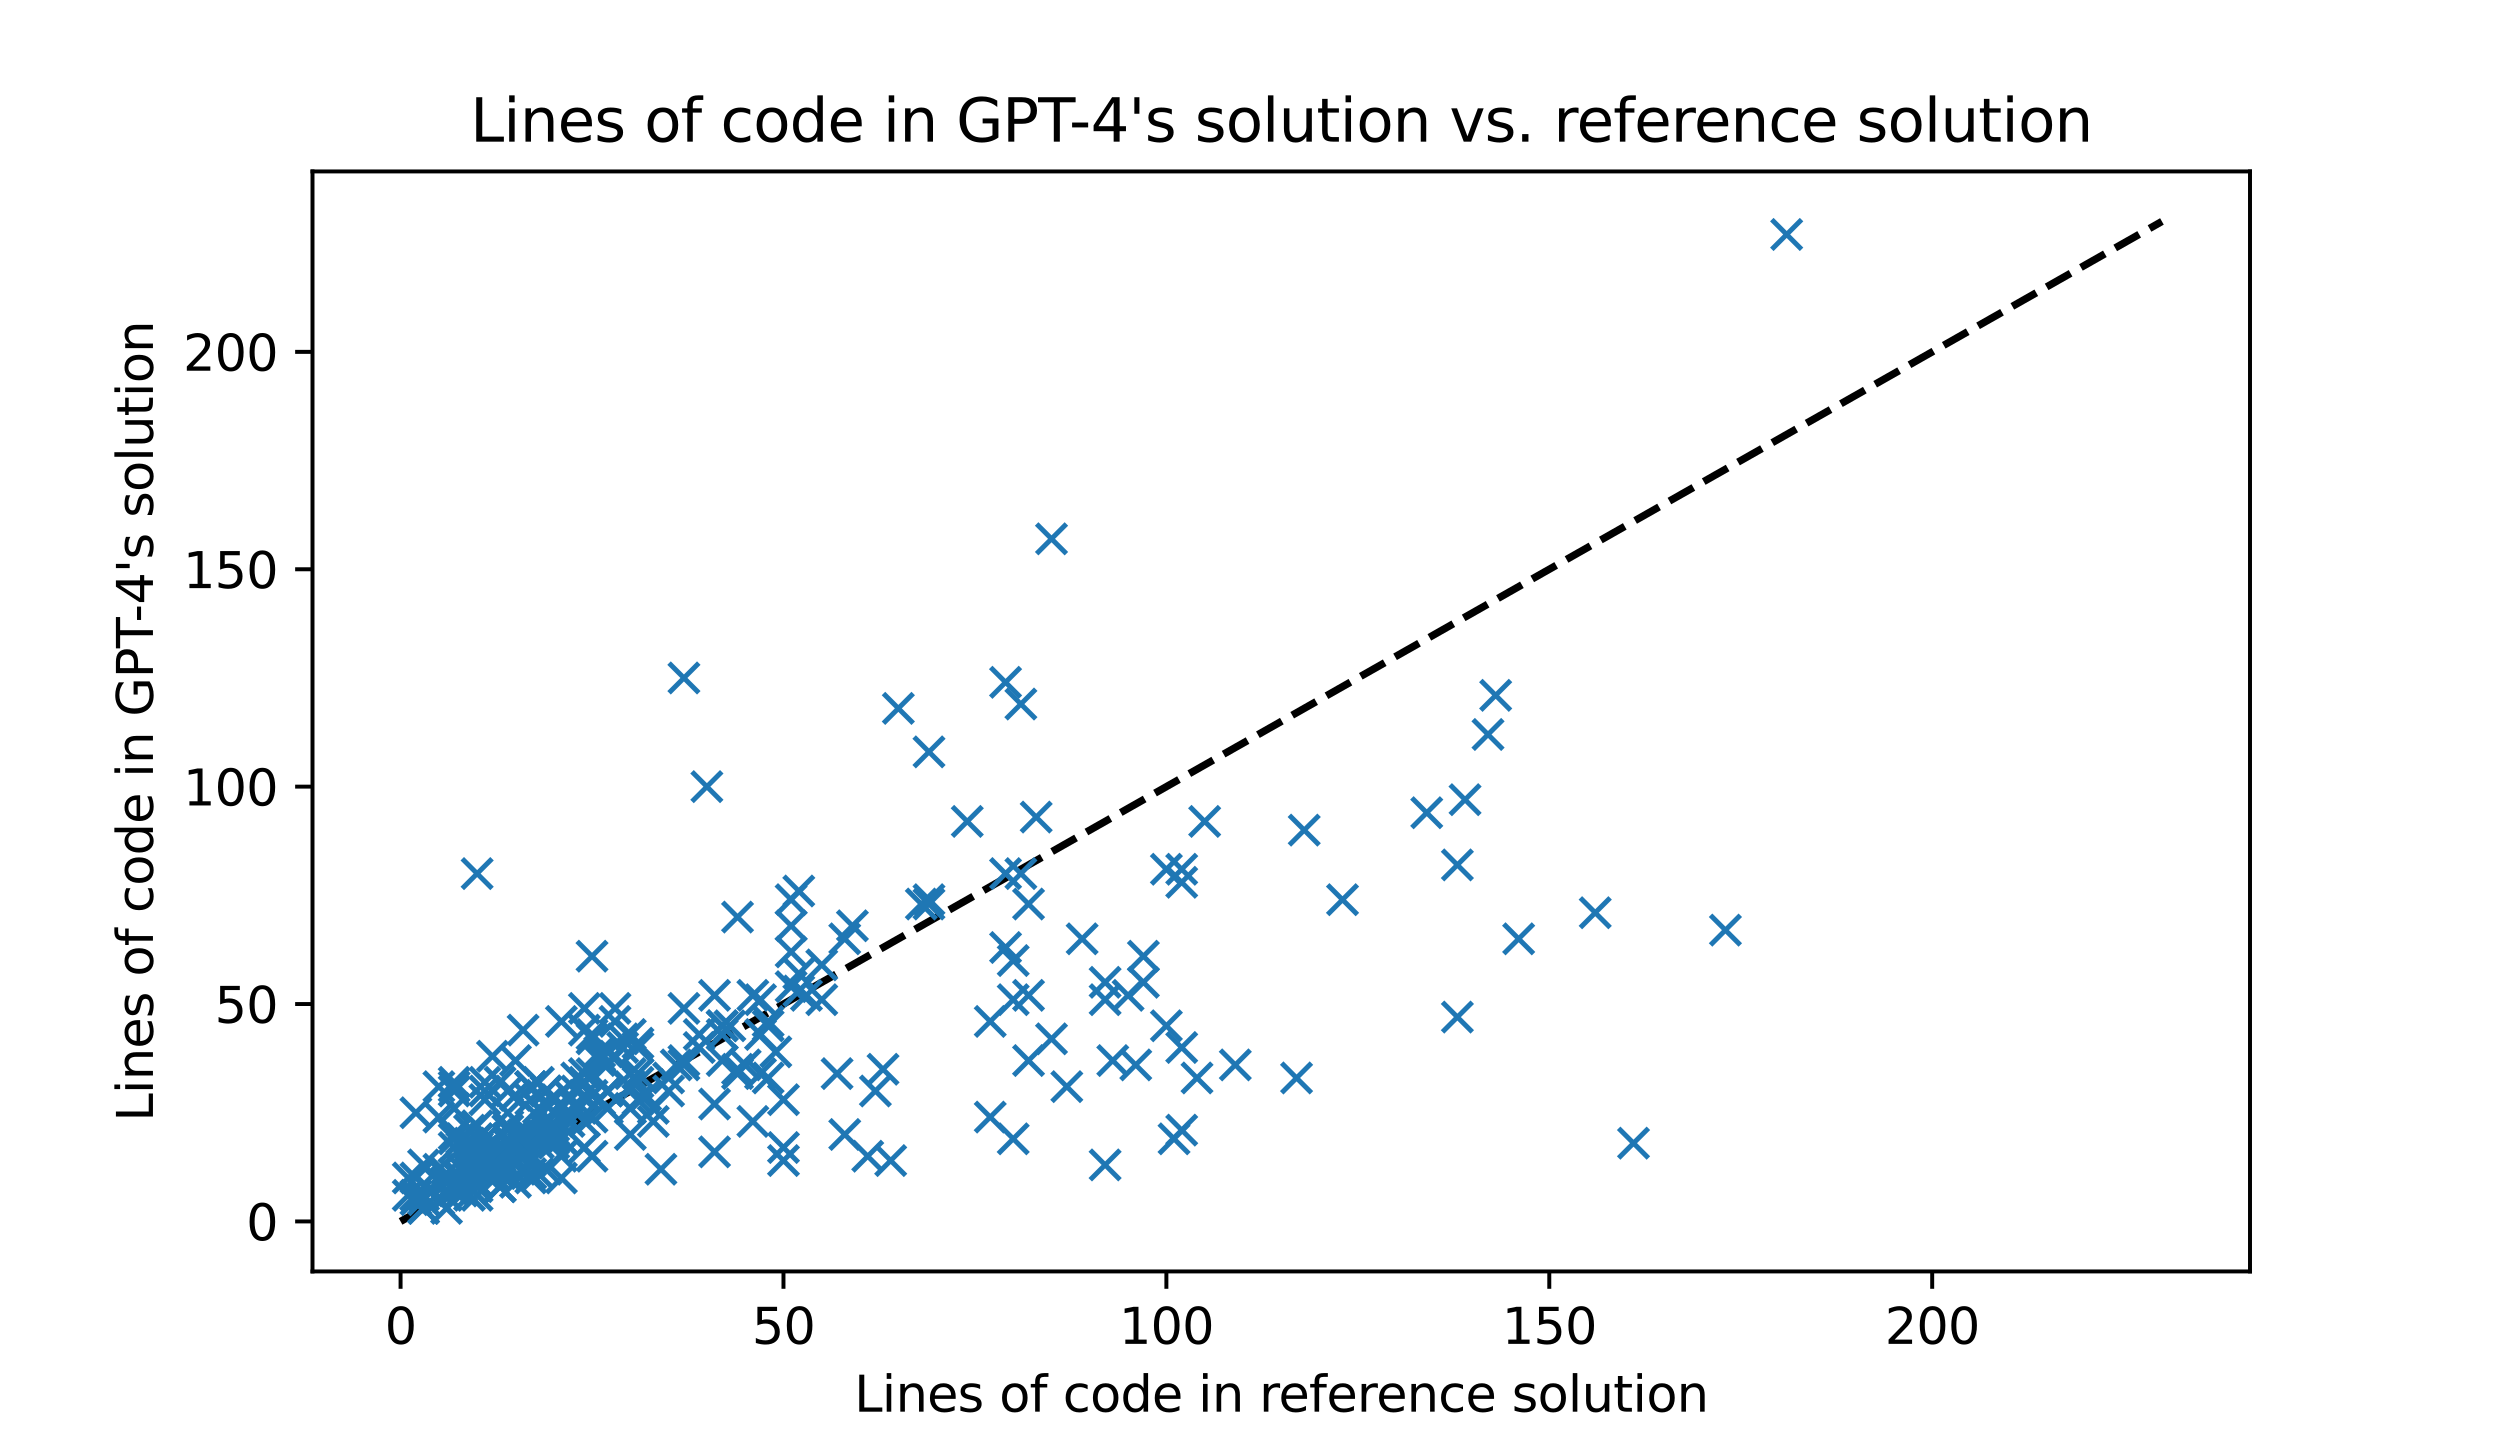 <?xml version="1.0" encoding="utf-8" standalone="no"?>
<!DOCTYPE svg PUBLIC "-//W3C//DTD SVG 1.1//EN"
  "http://www.w3.org/Graphics/SVG/1.1/DTD/svg11.dtd">
<svg xmlns:xlink="http://www.w3.org/1999/xlink" width="504pt" height="288pt" viewBox="0 0 504 288" xmlns="http://www.w3.org/2000/svg" version="1.1">
 <defs>
  <style type="text/css">*{stroke-linejoin: round; stroke-linecap: butt}</style>
 </defs>
 <g id="figure_1">
  <g id="patch_1">
   <path d="M 0 288 
L 504 288 
L 504 0 
L 0 0 
z
" style="fill: #ffffff"/>
  </g>
  <g id="axes_1">
   <g id="patch_2">
    <path d="M 63 256.32 
L 453.6 256.32 
L 453.6 34.56 
L 63 34.56 
z
" style="fill: #ffffff"/>
   </g>
   <g id="matplotlib.axis_1">
    <g id="xtick_1">
     <g id="line2d_1">
      <defs>
       <path id="mcf2ababe31" d="M 0 0 
L 0 3.5 
" style="stroke: #000000; stroke-width: 0.8"/>
      </defs>
      <g>
       <use xlink:href="#mcf2ababe31" x="80.755" y="256.32" style="stroke: #000000; stroke-width: 0.8"/>
      </g>
     </g>
     <g id="text_1">
      <!-- 0 -->
      <g transform="translate(77.573 270.918) scale(0.1 -0.1)">
       <defs>
        <path id="DejaVuSans-30" d="M 2034 4250 
Q 1547 4250 1301 3770 
Q 1056 3291 1056 2328 
Q 1056 1369 1301 889 
Q 1547 409 2034 409 
Q 2525 409 2770 889 
Q 3016 1369 3016 2328 
Q 3016 3291 2770 3770 
Q 2525 4250 2034 4250 
z
M 2034 4750 
Q 2819 4750 3233 4129 
Q 3647 3509 3647 2328 
Q 3647 1150 3233 529 
Q 2819 -91 2034 -91 
Q 1250 -91 836 529 
Q 422 1150 422 2328 
Q 422 3509 836 4129 
Q 1250 4750 2034 4750 
z
" transform="scale(0.016)"/>
       </defs>
       <use xlink:href="#DejaVuSans-30"/>
      </g>
     </g>
    </g>
    <g id="xtick_2">
     <g id="line2d_2">
      <g>
       <use xlink:href="#mcf2ababe31" x="157.948" y="256.32" style="stroke: #000000; stroke-width: 0.8"/>
      </g>
     </g>
     <g id="text_2">
      <!-- 50 -->
      <g transform="translate(151.586 270.918) scale(0.1 -0.1)">
       <defs>
        <path id="DejaVuSans-35" d="M 691 4666 
L 3169 4666 
L 3169 4134 
L 1269 4134 
L 1269 2991 
Q 1406 3038 1543 3061 
Q 1681 3084 1819 3084 
Q 2600 3084 3056 2656 
Q 3513 2228 3513 1497 
Q 3513 744 3044 326 
Q 2575 -91 1722 -91 
Q 1428 -91 1123 -41 
Q 819 9 494 109 
L 494 744 
Q 775 591 1075 516 
Q 1375 441 1709 441 
Q 2250 441 2565 725 
Q 2881 1009 2881 1497 
Q 2881 1984 2565 2268 
Q 2250 2553 1709 2553 
Q 1456 2553 1204 2497 
Q 953 2441 691 2322 
L 691 4666 
z
" transform="scale(0.016)"/>
       </defs>
       <use xlink:href="#DejaVuSans-35"/>
       <use xlink:href="#DejaVuSans-30" x="63.623"/>
      </g>
     </g>
    </g>
    <g id="xtick_3">
     <g id="line2d_3">
      <g>
       <use xlink:href="#mcf2ababe31" x="235.142" y="256.32" style="stroke: #000000; stroke-width: 0.8"/>
      </g>
     </g>
     <g id="text_3">
      <!-- 100 -->
      <g transform="translate(225.598 270.918) scale(0.1 -0.1)">
       <defs>
        <path id="DejaVuSans-31" d="M 794 531 
L 1825 531 
L 1825 4091 
L 703 3866 
L 703 4441 
L 1819 4666 
L 2450 4666 
L 2450 531 
L 3481 531 
L 3481 0 
L 794 0 
L 794 531 
z
" transform="scale(0.016)"/>
       </defs>
       <use xlink:href="#DejaVuSans-31"/>
       <use xlink:href="#DejaVuSans-30" x="63.623"/>
       <use xlink:href="#DejaVuSans-30" x="127.246"/>
      </g>
     </g>
    </g>
    <g id="xtick_4">
     <g id="line2d_4">
      <g>
       <use xlink:href="#mcf2ababe31" x="312.336" y="256.32" style="stroke: #000000; stroke-width: 0.8"/>
      </g>
     </g>
     <g id="text_4">
      <!-- 150 -->
      <g transform="translate(302.792 270.918) scale(0.1 -0.1)">
       <use xlink:href="#DejaVuSans-31"/>
       <use xlink:href="#DejaVuSans-35" x="63.623"/>
       <use xlink:href="#DejaVuSans-30" x="127.246"/>
      </g>
     </g>
    </g>
    <g id="xtick_5">
     <g id="line2d_5">
      <g>
       <use xlink:href="#mcf2ababe31" x="389.529" y="256.32" style="stroke: #000000; stroke-width: 0.8"/>
      </g>
     </g>
     <g id="text_5">
      <!-- 200 -->
      <g transform="translate(379.985 270.918) scale(0.1 -0.1)">
       <defs>
        <path id="DejaVuSans-32" d="M 1228 531 
L 3431 531 
L 3431 0 
L 469 0 
L 469 531 
Q 828 903 1448 1529 
Q 2069 2156 2228 2338 
Q 2531 2678 2651 2914 
Q 2772 3150 2772 3378 
Q 2772 3750 2511 3984 
Q 2250 4219 1831 4219 
Q 1534 4219 1204 4116 
Q 875 4013 500 3803 
L 500 4441 
Q 881 4594 1212 4672 
Q 1544 4750 1819 4750 
Q 2544 4750 2975 4387 
Q 3406 4025 3406 3419 
Q 3406 3131 3298 2873 
Q 3191 2616 2906 2266 
Q 2828 2175 2409 1742 
Q 1991 1309 1228 531 
z
" transform="scale(0.016)"/>
       </defs>
       <use xlink:href="#DejaVuSans-32"/>
       <use xlink:href="#DejaVuSans-30" x="63.623"/>
       <use xlink:href="#DejaVuSans-30" x="127.246"/>
      </g>
     </g>
    </g>
    <g id="text_6">
     <!-- Lines of code in reference solution -->
     <g transform="translate(172.223 284.597) scale(0.1 -0.1)">
      <defs>
       <path id="DejaVuSans-4c" d="M 628 4666 
L 1259 4666 
L 1259 531 
L 3531 531 
L 3531 0 
L 628 0 
L 628 4666 
z
" transform="scale(0.016)"/>
       <path id="DejaVuSans-69" d="M 603 3500 
L 1178 3500 
L 1178 0 
L 603 0 
L 603 3500 
z
M 603 4863 
L 1178 4863 
L 1178 4134 
L 603 4134 
L 603 4863 
z
" transform="scale(0.016)"/>
       <path id="DejaVuSans-6e" d="M 3513 2113 
L 3513 0 
L 2938 0 
L 2938 2094 
Q 2938 2591 2744 2837 
Q 2550 3084 2163 3084 
Q 1697 3084 1428 2787 
Q 1159 2491 1159 1978 
L 1159 0 
L 581 0 
L 581 3500 
L 1159 3500 
L 1159 2956 
Q 1366 3272 1645 3428 
Q 1925 3584 2291 3584 
Q 2894 3584 3203 3211 
Q 3513 2838 3513 2113 
z
" transform="scale(0.016)"/>
       <path id="DejaVuSans-65" d="M 3597 1894 
L 3597 1613 
L 953 1613 
Q 991 1019 1311 708 
Q 1631 397 2203 397 
Q 2534 397 2845 478 
Q 3156 559 3463 722 
L 3463 178 
Q 3153 47 2828 -22 
Q 2503 -91 2169 -91 
Q 1331 -91 842 396 
Q 353 884 353 1716 
Q 353 2575 817 3079 
Q 1281 3584 2069 3584 
Q 2775 3584 3186 3129 
Q 3597 2675 3597 1894 
z
M 3022 2063 
Q 3016 2534 2758 2815 
Q 2500 3097 2075 3097 
Q 1594 3097 1305 2825 
Q 1016 2553 972 2059 
L 3022 2063 
z
" transform="scale(0.016)"/>
       <path id="DejaVuSans-73" d="M 2834 3397 
L 2834 2853 
Q 2591 2978 2328 3040 
Q 2066 3103 1784 3103 
Q 1356 3103 1142 2972 
Q 928 2841 928 2578 
Q 928 2378 1081 2264 
Q 1234 2150 1697 2047 
L 1894 2003 
Q 2506 1872 2764 1633 
Q 3022 1394 3022 966 
Q 3022 478 2636 193 
Q 2250 -91 1575 -91 
Q 1294 -91 989 -36 
Q 684 19 347 128 
L 347 722 
Q 666 556 975 473 
Q 1284 391 1588 391 
Q 1994 391 2212 530 
Q 2431 669 2431 922 
Q 2431 1156 2273 1281 
Q 2116 1406 1581 1522 
L 1381 1569 
Q 847 1681 609 1914 
Q 372 2147 372 2553 
Q 372 3047 722 3315 
Q 1072 3584 1716 3584 
Q 2034 3584 2315 3537 
Q 2597 3491 2834 3397 
z
" transform="scale(0.016)"/>
       <path id="DejaVuSans-20" transform="scale(0.016)"/>
       <path id="DejaVuSans-6f" d="M 1959 3097 
Q 1497 3097 1228 2736 
Q 959 2375 959 1747 
Q 959 1119 1226 758 
Q 1494 397 1959 397 
Q 2419 397 2687 759 
Q 2956 1122 2956 1747 
Q 2956 2369 2687 2733 
Q 2419 3097 1959 3097 
z
M 1959 3584 
Q 2709 3584 3137 3096 
Q 3566 2609 3566 1747 
Q 3566 888 3137 398 
Q 2709 -91 1959 -91 
Q 1206 -91 779 398 
Q 353 888 353 1747 
Q 353 2609 779 3096 
Q 1206 3584 1959 3584 
z
" transform="scale(0.016)"/>
       <path id="DejaVuSans-66" d="M 2375 4863 
L 2375 4384 
L 1825 4384 
Q 1516 4384 1395 4259 
Q 1275 4134 1275 3809 
L 1275 3500 
L 2222 3500 
L 2222 3053 
L 1275 3053 
L 1275 0 
L 697 0 
L 697 3053 
L 147 3053 
L 147 3500 
L 697 3500 
L 697 3744 
Q 697 4328 969 4595 
Q 1241 4863 1831 4863 
L 2375 4863 
z
" transform="scale(0.016)"/>
       <path id="DejaVuSans-63" d="M 3122 3366 
L 3122 2828 
Q 2878 2963 2633 3030 
Q 2388 3097 2138 3097 
Q 1578 3097 1268 2742 
Q 959 2388 959 1747 
Q 959 1106 1268 751 
Q 1578 397 2138 397 
Q 2388 397 2633 464 
Q 2878 531 3122 666 
L 3122 134 
Q 2881 22 2623 -34 
Q 2366 -91 2075 -91 
Q 1284 -91 818 406 
Q 353 903 353 1747 
Q 353 2603 823 3093 
Q 1294 3584 2113 3584 
Q 2378 3584 2631 3529 
Q 2884 3475 3122 3366 
z
" transform="scale(0.016)"/>
       <path id="DejaVuSans-64" d="M 2906 2969 
L 2906 4863 
L 3481 4863 
L 3481 0 
L 2906 0 
L 2906 525 
Q 2725 213 2448 61 
Q 2172 -91 1784 -91 
Q 1150 -91 751 415 
Q 353 922 353 1747 
Q 353 2572 751 3078 
Q 1150 3584 1784 3584 
Q 2172 3584 2448 3432 
Q 2725 3281 2906 2969 
z
M 947 1747 
Q 947 1113 1208 752 
Q 1469 391 1925 391 
Q 2381 391 2643 752 
Q 2906 1113 2906 1747 
Q 2906 2381 2643 2742 
Q 2381 3103 1925 3103 
Q 1469 3103 1208 2742 
Q 947 2381 947 1747 
z
" transform="scale(0.016)"/>
       <path id="DejaVuSans-72" d="M 2631 2963 
Q 2534 3019 2420 3045 
Q 2306 3072 2169 3072 
Q 1681 3072 1420 2755 
Q 1159 2438 1159 1844 
L 1159 0 
L 581 0 
L 581 3500 
L 1159 3500 
L 1159 2956 
Q 1341 3275 1631 3429 
Q 1922 3584 2338 3584 
Q 2397 3584 2469 3576 
Q 2541 3569 2628 3553 
L 2631 2963 
z
" transform="scale(0.016)"/>
       <path id="DejaVuSans-6c" d="M 603 4863 
L 1178 4863 
L 1178 0 
L 603 0 
L 603 4863 
z
" transform="scale(0.016)"/>
       <path id="DejaVuSans-75" d="M 544 1381 
L 544 3500 
L 1119 3500 
L 1119 1403 
Q 1119 906 1312 657 
Q 1506 409 1894 409 
Q 2359 409 2629 706 
Q 2900 1003 2900 1516 
L 2900 3500 
L 3475 3500 
L 3475 0 
L 2900 0 
L 2900 538 
Q 2691 219 2414 64 
Q 2138 -91 1772 -91 
Q 1169 -91 856 284 
Q 544 659 544 1381 
z
M 1991 3584 
L 1991 3584 
z
" transform="scale(0.016)"/>
       <path id="DejaVuSans-74" d="M 1172 4494 
L 1172 3500 
L 2356 3500 
L 2356 3053 
L 1172 3053 
L 1172 1153 
Q 1172 725 1289 603 
Q 1406 481 1766 481 
L 2356 481 
L 2356 0 
L 1766 0 
Q 1100 0 847 248 
Q 594 497 594 1153 
L 594 3053 
L 172 3053 
L 172 3500 
L 594 3500 
L 594 4494 
L 1172 4494 
z
" transform="scale(0.016)"/>
      </defs>
      <use xlink:href="#DejaVuSans-4c"/>
      <use xlink:href="#DejaVuSans-69" x="55.713"/>
      <use xlink:href="#DejaVuSans-6e" x="83.496"/>
      <use xlink:href="#DejaVuSans-65" x="146.875"/>
      <use xlink:href="#DejaVuSans-73" x="208.398"/>
      <use xlink:href="#DejaVuSans-20" x="260.498"/>
      <use xlink:href="#DejaVuSans-6f" x="292.285"/>
      <use xlink:href="#DejaVuSans-66" x="353.467"/>
      <use xlink:href="#DejaVuSans-20" x="388.672"/>
      <use xlink:href="#DejaVuSans-63" x="420.459"/>
      <use xlink:href="#DejaVuSans-6f" x="475.439"/>
      <use xlink:href="#DejaVuSans-64" x="536.621"/>
      <use xlink:href="#DejaVuSans-65" x="600.098"/>
      <use xlink:href="#DejaVuSans-20" x="661.621"/>
      <use xlink:href="#DejaVuSans-69" x="693.408"/>
      <use xlink:href="#DejaVuSans-6e" x="721.191"/>
      <use xlink:href="#DejaVuSans-20" x="784.57"/>
      <use xlink:href="#DejaVuSans-72" x="816.357"/>
      <use xlink:href="#DejaVuSans-65" x="855.221"/>
      <use xlink:href="#DejaVuSans-66" x="916.744"/>
      <use xlink:href="#DejaVuSans-65" x="951.949"/>
      <use xlink:href="#DejaVuSans-72" x="1013.473"/>
      <use xlink:href="#DejaVuSans-65" x="1052.336"/>
      <use xlink:href="#DejaVuSans-6e" x="1113.859"/>
      <use xlink:href="#DejaVuSans-63" x="1177.238"/>
      <use xlink:href="#DejaVuSans-65" x="1232.219"/>
      <use xlink:href="#DejaVuSans-20" x="1293.742"/>
      <use xlink:href="#DejaVuSans-73" x="1325.529"/>
      <use xlink:href="#DejaVuSans-6f" x="1377.629"/>
      <use xlink:href="#DejaVuSans-6c" x="1438.811"/>
      <use xlink:href="#DejaVuSans-75" x="1466.594"/>
      <use xlink:href="#DejaVuSans-74" x="1529.973"/>
      <use xlink:href="#DejaVuSans-69" x="1569.182"/>
      <use xlink:href="#DejaVuSans-6f" x="1596.965"/>
      <use xlink:href="#DejaVuSans-6e" x="1658.146"/>
     </g>
    </g>
   </g>
   <g id="matplotlib.axis_2">
    <g id="ytick_1">
     <g id="line2d_6">
      <defs>
       <path id="m6ee34055d6" d="M 0 0 
L -3.5 0 
" style="stroke: #000000; stroke-width: 0.8"/>
      </defs>
      <g>
       <use xlink:href="#m6ee34055d6" x="63" y="246.24" style="stroke: #000000; stroke-width: 0.8"/>
      </g>
     </g>
     <g id="text_7">
      <!-- 0 -->
      <g transform="translate(49.638 250.039) scale(0.1 -0.1)">
       <use xlink:href="#DejaVuSans-30"/>
      </g>
     </g>
    </g>
    <g id="ytick_2">
     <g id="line2d_7">
      <g>
       <use xlink:href="#m6ee34055d6" x="63" y="202.414" style="stroke: #000000; stroke-width: 0.8"/>
      </g>
     </g>
     <g id="text_8">
      <!-- 50 -->
      <g transform="translate(43.275 206.213) scale(0.1 -0.1)">
       <use xlink:href="#DejaVuSans-35"/>
       <use xlink:href="#DejaVuSans-30" x="63.623"/>
      </g>
     </g>
    </g>
    <g id="ytick_3">
     <g id="line2d_8">
      <g>
       <use xlink:href="#m6ee34055d6" x="63" y="158.588" style="stroke: #000000; stroke-width: 0.8"/>
      </g>
     </g>
     <g id="text_9">
      <!-- 100 -->
      <g transform="translate(36.913 162.387) scale(0.1 -0.1)">
       <use xlink:href="#DejaVuSans-31"/>
       <use xlink:href="#DejaVuSans-30" x="63.623"/>
       <use xlink:href="#DejaVuSans-30" x="127.246"/>
      </g>
     </g>
    </g>
    <g id="ytick_4">
     <g id="line2d_9">
      <g>
       <use xlink:href="#m6ee34055d6" x="63" y="114.762" style="stroke: #000000; stroke-width: 0.8"/>
      </g>
     </g>
     <g id="text_10">
      <!-- 150 -->
      <g transform="translate(36.913 118.561) scale(0.1 -0.1)">
       <use xlink:href="#DejaVuSans-31"/>
       <use xlink:href="#DejaVuSans-35" x="63.623"/>
       <use xlink:href="#DejaVuSans-30" x="127.246"/>
      </g>
     </g>
    </g>
    <g id="ytick_5">
     <g id="line2d_10">
      <g>
       <use xlink:href="#m6ee34055d6" x="63" y="70.936" style="stroke: #000000; stroke-width: 0.8"/>
      </g>
     </g>
     <g id="text_11">
      <!-- 200 -->
      <g transform="translate(36.913 74.735) scale(0.1 -0.1)">
       <use xlink:href="#DejaVuSans-32"/>
       <use xlink:href="#DejaVuSans-30" x="63.623"/>
       <use xlink:href="#DejaVuSans-30" x="127.246"/>
      </g>
     </g>
    </g>
    <g id="text_12">
     <!-- Lines of code in GPT-4's solution -->
     <g transform="translate(30.833 226.097) rotate(-90) scale(0.1 -0.1)">
      <defs>
       <path id="DejaVuSans-47" d="M 3809 666 
L 3809 1919 
L 2778 1919 
L 2778 2438 
L 4434 2438 
L 4434 434 
Q 4069 175 3628 42 
Q 3188 -91 2688 -91 
Q 1594 -91 976 548 
Q 359 1188 359 2328 
Q 359 3472 976 4111 
Q 1594 4750 2688 4750 
Q 3144 4750 3555 4637 
Q 3966 4525 4313 4306 
L 4313 3634 
Q 3963 3931 3569 4081 
Q 3175 4231 2741 4231 
Q 1884 4231 1454 3753 
Q 1025 3275 1025 2328 
Q 1025 1384 1454 906 
Q 1884 428 2741 428 
Q 3075 428 3337 486 
Q 3600 544 3809 666 
z
" transform="scale(0.016)"/>
       <path id="DejaVuSans-50" d="M 1259 4147 
L 1259 2394 
L 2053 2394 
Q 2494 2394 2734 2622 
Q 2975 2850 2975 3272 
Q 2975 3691 2734 3919 
Q 2494 4147 2053 4147 
L 1259 4147 
z
M 628 4666 
L 2053 4666 
Q 2838 4666 3239 4311 
Q 3641 3956 3641 3272 
Q 3641 2581 3239 2228 
Q 2838 1875 2053 1875 
L 1259 1875 
L 1259 0 
L 628 0 
L 628 4666 
z
" transform="scale(0.016)"/>
       <path id="DejaVuSans-54" d="M -19 4666 
L 3928 4666 
L 3928 4134 
L 2272 4134 
L 2272 0 
L 1638 0 
L 1638 4134 
L -19 4134 
L -19 4666 
z
" transform="scale(0.016)"/>
       <path id="DejaVuSans-2d" d="M 313 2009 
L 1997 2009 
L 1997 1497 
L 313 1497 
L 313 2009 
z
" transform="scale(0.016)"/>
       <path id="DejaVuSans-34" d="M 2419 4116 
L 825 1625 
L 2419 1625 
L 2419 4116 
z
M 2253 4666 
L 3047 4666 
L 3047 1625 
L 3713 1625 
L 3713 1100 
L 3047 1100 
L 3047 0 
L 2419 0 
L 2419 1100 
L 313 1100 
L 313 1709 
L 2253 4666 
z
" transform="scale(0.016)"/>
       <path id="DejaVuSans-27" d="M 1147 4666 
L 1147 2931 
L 616 2931 
L 616 4666 
L 1147 4666 
z
" transform="scale(0.016)"/>
      </defs>
      <use xlink:href="#DejaVuSans-4c"/>
      <use xlink:href="#DejaVuSans-69" x="55.713"/>
      <use xlink:href="#DejaVuSans-6e" x="83.496"/>
      <use xlink:href="#DejaVuSans-65" x="146.875"/>
      <use xlink:href="#DejaVuSans-73" x="208.398"/>
      <use xlink:href="#DejaVuSans-20" x="260.498"/>
      <use xlink:href="#DejaVuSans-6f" x="292.285"/>
      <use xlink:href="#DejaVuSans-66" x="353.467"/>
      <use xlink:href="#DejaVuSans-20" x="388.672"/>
      <use xlink:href="#DejaVuSans-63" x="420.459"/>
      <use xlink:href="#DejaVuSans-6f" x="475.439"/>
      <use xlink:href="#DejaVuSans-64" x="536.621"/>
      <use xlink:href="#DejaVuSans-65" x="600.098"/>
      <use xlink:href="#DejaVuSans-20" x="661.621"/>
      <use xlink:href="#DejaVuSans-69" x="693.408"/>
      <use xlink:href="#DejaVuSans-6e" x="721.191"/>
      <use xlink:href="#DejaVuSans-20" x="784.57"/>
      <use xlink:href="#DejaVuSans-47" x="816.357"/>
      <use xlink:href="#DejaVuSans-50" x="893.848"/>
      <use xlink:href="#DejaVuSans-54" x="954.15"/>
      <use xlink:href="#DejaVuSans-2d" x="1006.109"/>
      <use xlink:href="#DejaVuSans-34" x="1042.193"/>
      <use xlink:href="#DejaVuSans-27" x="1105.816"/>
      <use xlink:href="#DejaVuSans-73" x="1133.307"/>
      <use xlink:href="#DejaVuSans-20" x="1185.406"/>
      <use xlink:href="#DejaVuSans-73" x="1217.193"/>
      <use xlink:href="#DejaVuSans-6f" x="1269.293"/>
      <use xlink:href="#DejaVuSans-6c" x="1330.475"/>
      <use xlink:href="#DejaVuSans-75" x="1358.258"/>
      <use xlink:href="#DejaVuSans-74" x="1421.637"/>
      <use xlink:href="#DejaVuSans-69" x="1460.846"/>
      <use xlink:href="#DejaVuSans-6f" x="1488.629"/>
      <use xlink:href="#DejaVuSans-6e" x="1549.811"/>
     </g>
    </g>
   </g>
   <g id="line2d_11">
    <path d="M 80.755 246.24 
L 435.845 44.64 
" clip-path="url(#paf4df865ad)" style="fill: none; stroke-dasharray: 5.55,2.4; stroke-dashoffset: 0; stroke: #000000; stroke-width: 1.5"/>
   </g>
   <g id="line2d_12">
    <defs>
     <path id="m185ef82133" d="M -3 3 
L 3 -3 
M -3 -3 
L 3 3 
" style="stroke: #1f77b4"/>
    </defs>
    <g clip-path="url(#paf4df865ad)">
     <use xlink:href="#m185ef82133" x="107" y="237.475" style="fill: #1f77b4; stroke: #1f77b4"/>
     <use xlink:href="#m185ef82133" x="108.544" y="236.598" style="fill: #1f77b4; stroke: #1f77b4"/>
     <use xlink:href="#m185ef82133" x="110.088" y="235.722" style="fill: #1f77b4; stroke: #1f77b4"/>
     <use xlink:href="#m185ef82133" x="96.193" y="238.351" style="fill: #1f77b4; stroke: #1f77b4"/>
     <use xlink:href="#m185ef82133" x="94.649" y="233.969" style="fill: #1f77b4; stroke: #1f77b4"/>
     <use xlink:href="#m185ef82133" x="157.948" y="231.339" style="fill: #1f77b4; stroke: #1f77b4"/>
     <use xlink:href="#m185ef82133" x="93.106" y="235.722" style="fill: #1f77b4; stroke: #1f77b4"/>
     <use xlink:href="#m185ef82133" x="94.649" y="236.598" style="fill: #1f77b4; stroke: #1f77b4"/>
     <use xlink:href="#m185ef82133" x="100.825" y="236.598" style="fill: #1f77b4; stroke: #1f77b4"/>
     <use xlink:href="#m185ef82133" x="128.615" y="218.191" style="fill: #1f77b4; stroke: #1f77b4"/>
     <use xlink:href="#m185ef82133" x="91.562" y="240.104" style="fill: #1f77b4; stroke: #1f77b4"/>
     <use xlink:href="#m185ef82133" x="128.615" y="216.438" style="fill: #1f77b4; stroke: #1f77b4"/>
     <use xlink:href="#m185ef82133" x="85.386" y="243.61" style="fill: #1f77b4; stroke: #1f77b4"/>
     <use xlink:href="#m185ef82133" x="83.842" y="241.857" style="fill: #1f77b4; stroke: #1f77b4"/>
     <use xlink:href="#m185ef82133" x="100.825" y="234.845" style="fill: #1f77b4; stroke: #1f77b4"/>
     <use xlink:href="#m185ef82133" x="90.018" y="243.61" style="fill: #1f77b4; stroke: #1f77b4"/>
     <use xlink:href="#m185ef82133" x="99.281" y="230.463" style="fill: #1f77b4; stroke: #1f77b4"/>
     <use xlink:href="#m185ef82133" x="205.808" y="176.118" style="fill: #1f77b4; stroke: #1f77b4"/>
     <use xlink:href="#m185ef82133" x="103.913" y="234.845" style="fill: #1f77b4; stroke: #1f77b4"/>
     <use xlink:href="#m185ef82133" x="96.193" y="239.228" style="fill: #1f77b4; stroke: #1f77b4"/>
     <use xlink:href="#m185ef82133" x="293.809" y="205.043" style="fill: #1f77b4; stroke: #1f77b4"/>
     <use xlink:href="#m185ef82133" x="103.913" y="238.351" style="fill: #1f77b4; stroke: #1f77b4"/>
     <use xlink:href="#m185ef82133" x="107" y="219.068" style="fill: #1f77b4; stroke: #1f77b4"/>
     <use xlink:href="#m185ef82133" x="96.193" y="235.722" style="fill: #1f77b4; stroke: #1f77b4"/>
     <use xlink:href="#m185ef82133" x="90.018" y="240.981" style="fill: #1f77b4; stroke: #1f77b4"/>
     <use xlink:href="#m185ef82133" x="83.842" y="237.475" style="fill: #1f77b4; stroke: #1f77b4"/>
     <use xlink:href="#m185ef82133" x="97.737" y="234.845" style="fill: #1f77b4; stroke: #1f77b4"/>
     <use xlink:href="#m185ef82133" x="93.106" y="237.475" style="fill: #1f77b4; stroke: #1f77b4"/>
     <use xlink:href="#m185ef82133" x="119.351" y="208.55" style="fill: #1f77b4; stroke: #1f77b4"/>
     <use xlink:href="#m185ef82133" x="85.386" y="241.857" style="fill: #1f77b4; stroke: #1f77b4"/>
     <use xlink:href="#m185ef82133" x="94.649" y="240.981" style="fill: #1f77b4; stroke: #1f77b4"/>
     <use xlink:href="#m185ef82133" x="100.825" y="239.228" style="fill: #1f77b4; stroke: #1f77b4"/>
     <use xlink:href="#m185ef82133" x="144.053" y="232.216" style="fill: #1f77b4; stroke: #1f77b4"/>
     <use xlink:href="#m185ef82133" x="88.474" y="241.857" style="fill: #1f77b4; stroke: #1f77b4"/>
     <use xlink:href="#m185ef82133" x="94.649" y="239.228" style="fill: #1f77b4; stroke: #1f77b4"/>
     <use xlink:href="#m185ef82133" x="93.106" y="239.228" style="fill: #1f77b4; stroke: #1f77b4"/>
     <use xlink:href="#m185ef82133" x="83.842" y="224.327" style="fill: #1f77b4; stroke: #1f77b4"/>
     <use xlink:href="#m185ef82133" x="85.386" y="234.845" style="fill: #1f77b4; stroke: #1f77b4"/>
     <use xlink:href="#m185ef82133" x="96.193" y="233.969" style="fill: #1f77b4; stroke: #1f77b4"/>
     <use xlink:href="#m185ef82133" x="102.369" y="229.586" style="fill: #1f77b4; stroke: #1f77b4"/>
     <use xlink:href="#m185ef82133" x="91.562" y="238.351" style="fill: #1f77b4; stroke: #1f77b4"/>
     <use xlink:href="#m185ef82133" x="157.948" y="233.969" style="fill: #1f77b4; stroke: #1f77b4"/>
     <use xlink:href="#m185ef82133" x="100.825" y="239.228" style="fill: #1f77b4; stroke: #1f77b4"/>
     <use xlink:href="#m185ef82133" x="96.193" y="229.586" style="fill: #1f77b4; stroke: #1f77b4"/>
     <use xlink:href="#m185ef82133" x="111.632" y="230.463" style="fill: #1f77b4; stroke: #1f77b4"/>
     <use xlink:href="#m185ef82133" x="96.193" y="231.339" style="fill: #1f77b4; stroke: #1f77b4"/>
     <use xlink:href="#m185ef82133" x="105.457" y="230.463" style="fill: #1f77b4; stroke: #1f77b4"/>
     <use xlink:href="#m185ef82133" x="83.842" y="240.981" style="fill: #1f77b4; stroke: #1f77b4"/>
     <use xlink:href="#m185ef82133" x="90.018" y="236.598" style="fill: #1f77b4; stroke: #1f77b4"/>
     <use xlink:href="#m185ef82133" x="113.176" y="237.475" style="fill: #1f77b4; stroke: #1f77b4"/>
     <use xlink:href="#m185ef82133" x="127.071" y="228.71" style="fill: #1f77b4; stroke: #1f77b4"/>
     <use xlink:href="#m185ef82133" x="94.649" y="236.598" style="fill: #1f77b4; stroke: #1f77b4"/>
     <use xlink:href="#m185ef82133" x="88.474" y="235.722" style="fill: #1f77b4; stroke: #1f77b4"/>
     <use xlink:href="#m185ef82133" x="102.369" y="219.944" style="fill: #1f77b4; stroke: #1f77b4"/>
     <use xlink:href="#m185ef82133" x="122.439" y="219.944" style="fill: #1f77b4; stroke: #1f77b4"/>
     <use xlink:href="#m185ef82133" x="116.264" y="223.45" style="fill: #1f77b4; stroke: #1f77b4"/>
     <use xlink:href="#m185ef82133" x="117.808" y="220.821" style="fill: #1f77b4; stroke: #1f77b4"/>
     <use xlink:href="#m185ef82133" x="110.088" y="227.833" style="fill: #1f77b4; stroke: #1f77b4"/>
     <use xlink:href="#m185ef82133" x="119.351" y="233.092" style="fill: #1f77b4; stroke: #1f77b4"/>
     <use xlink:href="#m185ef82133" x="224.335" y="213.809" style="fill: #1f77b4; stroke: #1f77b4"/>
     <use xlink:href="#m185ef82133" x="99.281" y="234.845" style="fill: #1f77b4; stroke: #1f77b4"/>
     <use xlink:href="#m185ef82133" x="100.825" y="231.339" style="fill: #1f77b4; stroke: #1f77b4"/>
     <use xlink:href="#m185ef82133" x="94.649" y="235.722" style="fill: #1f77b4; stroke: #1f77b4"/>
     <use xlink:href="#m185ef82133" x="105.457" y="207.673" style="fill: #1f77b4; stroke: #1f77b4"/>
     <use xlink:href="#m185ef82133" x="100.825" y="239.228" style="fill: #1f77b4; stroke: #1f77b4"/>
     <use xlink:href="#m185ef82133" x="102.369" y="232.216" style="fill: #1f77b4; stroke: #1f77b4"/>
     <use xlink:href="#m185ef82133" x="96.193" y="231.339" style="fill: #1f77b4; stroke: #1f77b4"/>
     <use xlink:href="#m185ef82133" x="179.562" y="233.969" style="fill: #1f77b4; stroke: #1f77b4"/>
     <use xlink:href="#m185ef82133" x="107" y="236.598" style="fill: #1f77b4; stroke: #1f77b4"/>
     <use xlink:href="#m185ef82133" x="113.176" y="223.45" style="fill: #1f77b4; stroke: #1f77b4"/>
     <use xlink:href="#m185ef82133" x="119.351" y="220.821" style="fill: #1f77b4; stroke: #1f77b4"/>
     <use xlink:href="#m185ef82133" x="97.737" y="232.216" style="fill: #1f77b4; stroke: #1f77b4"/>
     <use xlink:href="#m185ef82133" x="117.808" y="231.339" style="fill: #1f77b4; stroke: #1f77b4"/>
     <use xlink:href="#m185ef82133" x="133.246" y="235.722" style="fill: #1f77b4; stroke: #1f77b4"/>
     <use xlink:href="#m185ef82133" x="100.825" y="234.845" style="fill: #1f77b4; stroke: #1f77b4"/>
     <use xlink:href="#m185ef82133" x="94.649" y="237.475" style="fill: #1f77b4; stroke: #1f77b4"/>
     <use xlink:href="#m185ef82133" x="96.193" y="240.981" style="fill: #1f77b4; stroke: #1f77b4"/>
     <use xlink:href="#m185ef82133" x="99.281" y="232.216" style="fill: #1f77b4; stroke: #1f77b4"/>
     <use xlink:href="#m185ef82133" x="97.737" y="218.191" style="fill: #1f77b4; stroke: #1f77b4"/>
     <use xlink:href="#m185ef82133" x="120.895" y="221.697" style="fill: #1f77b4; stroke: #1f77b4"/>
     <use xlink:href="#m185ef82133" x="110.088" y="229.586" style="fill: #1f77b4; stroke: #1f77b4"/>
     <use xlink:href="#m185ef82133" x="108.544" y="218.191" style="fill: #1f77b4; stroke: #1f77b4"/>
     <use xlink:href="#m185ef82133" x="111.632" y="229.586" style="fill: #1f77b4; stroke: #1f77b4"/>
     <use xlink:href="#m185ef82133" x="88.474" y="225.203" style="fill: #1f77b4; stroke: #1f77b4"/>
     <use xlink:href="#m185ef82133" x="107" y="233.969" style="fill: #1f77b4; stroke: #1f77b4"/>
     <use xlink:href="#m185ef82133" x="199.633" y="225.203" style="fill: #1f77b4; stroke: #1f77b4"/>
     <use xlink:href="#m185ef82133" x="329.318" y="230.463" style="fill: #1f77b4; stroke: #1f77b4"/>
     <use xlink:href="#m185ef82133" x="110.088" y="219.944" style="fill: #1f77b4; stroke: #1f77b4"/>
     <use xlink:href="#m185ef82133" x="211.984" y="209.426" style="fill: #1f77b4; stroke: #1f77b4"/>
     <use xlink:href="#m185ef82133" x="102.369" y="232.216" style="fill: #1f77b4; stroke: #1f77b4"/>
     <use xlink:href="#m185ef82133" x="102.369" y="234.845" style="fill: #1f77b4; stroke: #1f77b4"/>
     <use xlink:href="#m185ef82133" x="100.825" y="234.845" style="fill: #1f77b4; stroke: #1f77b4"/>
     <use xlink:href="#m185ef82133" x="86.93" y="240.104" style="fill: #1f77b4; stroke: #1f77b4"/>
     <use xlink:href="#m185ef82133" x="97.737" y="229.586" style="fill: #1f77b4; stroke: #1f77b4"/>
     <use xlink:href="#m185ef82133" x="108.544" y="225.203" style="fill: #1f77b4; stroke: #1f77b4"/>
     <use xlink:href="#m185ef82133" x="93.106" y="231.339" style="fill: #1f77b4; stroke: #1f77b4"/>
     <use xlink:href="#m185ef82133" x="99.281" y="236.598" style="fill: #1f77b4; stroke: #1f77b4"/>
     <use xlink:href="#m185ef82133" x="261.388" y="217.315" style="fill: #1f77b4; stroke: #1f77b4"/>
     <use xlink:href="#m185ef82133" x="127.071" y="223.45" style="fill: #1f77b4; stroke: #1f77b4"/>
     <use xlink:href="#m185ef82133" x="236.686" y="229.586" style="fill: #1f77b4; stroke: #1f77b4"/>
     <use xlink:href="#m185ef82133" x="174.931" y="233.092" style="fill: #1f77b4; stroke: #1f77b4"/>
     <use xlink:href="#m185ef82133" x="97.737" y="235.722" style="fill: #1f77b4; stroke: #1f77b4"/>
     <use xlink:href="#m185ef82133" x="103.913" y="220.821" style="fill: #1f77b4; stroke: #1f77b4"/>
     <use xlink:href="#m185ef82133" x="85.386" y="240.981" style="fill: #1f77b4; stroke: #1f77b4"/>
     <use xlink:href="#m185ef82133" x="100.825" y="218.191" style="fill: #1f77b4; stroke: #1f77b4"/>
     <use xlink:href="#m185ef82133" x="230.51" y="192.772" style="fill: #1f77b4; stroke: #1f77b4"/>
     <use xlink:href="#m185ef82133" x="83.842" y="240.981" style="fill: #1f77b4; stroke: #1f77b4"/>
     <use xlink:href="#m185ef82133" x="153.317" y="208.55" style="fill: #1f77b4; stroke: #1f77b4"/>
     <use xlink:href="#m185ef82133" x="85.386" y="243.61" style="fill: #1f77b4; stroke: #1f77b4"/>
     <use xlink:href="#m185ef82133" x="96.193" y="176.118" style="fill: #1f77b4; stroke: #1f77b4"/>
     <use xlink:href="#m185ef82133" x="82.298" y="237.475" style="fill: #1f77b4; stroke: #1f77b4"/>
     <use xlink:href="#m185ef82133" x="137.878" y="214.685" style="fill: #1f77b4; stroke: #1f77b4"/>
     <use xlink:href="#m185ef82133" x="195.001" y="165.6" style="fill: #1f77b4; stroke: #1f77b4"/>
     <use xlink:href="#m185ef82133" x="113.176" y="222.574" style="fill: #1f77b4; stroke: #1f77b4"/>
     <use xlink:href="#m185ef82133" x="82.298" y="240.981" style="fill: #1f77b4; stroke: #1f77b4"/>
     <use xlink:href="#m185ef82133" x="170.299" y="228.71" style="fill: #1f77b4; stroke: #1f77b4"/>
     <use xlink:href="#m185ef82133" x="131.702" y="223.45" style="fill: #1f77b4; stroke: #1f77b4"/>
     <use xlink:href="#m185ef82133" x="151.773" y="200.661" style="fill: #1f77b4; stroke: #1f77b4"/>
     <use xlink:href="#m185ef82133" x="91.562" y="223.45" style="fill: #1f77b4; stroke: #1f77b4"/>
     <use xlink:href="#m185ef82133" x="151.773" y="226.08" style="fill: #1f77b4; stroke: #1f77b4"/>
     <use xlink:href="#m185ef82133" x="97.737" y="233.092" style="fill: #1f77b4; stroke: #1f77b4"/>
     <use xlink:href="#m185ef82133" x="100.825" y="233.092" style="fill: #1f77b4; stroke: #1f77b4"/>
     <use xlink:href="#m185ef82133" x="159.492" y="198.908" style="fill: #1f77b4; stroke: #1f77b4"/>
     <use xlink:href="#m185ef82133" x="113.176" y="229.586" style="fill: #1f77b4; stroke: #1f77b4"/>
     <use xlink:href="#m185ef82133" x="144.053" y="222.574" style="fill: #1f77b4; stroke: #1f77b4"/>
     <use xlink:href="#m185ef82133" x="102.369" y="226.957" style="fill: #1f77b4; stroke: #1f77b4"/>
     <use xlink:href="#m185ef82133" x="144.053" y="200.661" style="fill: #1f77b4; stroke: #1f77b4"/>
     <use xlink:href="#m185ef82133" x="91.562" y="239.228" style="fill: #1f77b4; stroke: #1f77b4"/>
     <use xlink:href="#m185ef82133" x="122.439" y="219.944" style="fill: #1f77b4; stroke: #1f77b4"/>
     <use xlink:href="#m185ef82133" x="168.755" y="216.438" style="fill: #1f77b4; stroke: #1f77b4"/>
     <use xlink:href="#m185ef82133" x="111.632" y="228.71" style="fill: #1f77b4; stroke: #1f77b4"/>
     <use xlink:href="#m185ef82133" x="204.264" y="193.649" style="fill: #1f77b4; stroke: #1f77b4"/>
     <use xlink:href="#m185ef82133" x="108.544" y="223.45" style="fill: #1f77b4; stroke: #1f77b4"/>
     <use xlink:href="#m185ef82133" x="145.597" y="206.797" style="fill: #1f77b4; stroke: #1f77b4"/>
     <use xlink:href="#m185ef82133" x="97.737" y="236.598" style="fill: #1f77b4; stroke: #1f77b4"/>
     <use xlink:href="#m185ef82133" x="161.036" y="196.278" style="fill: #1f77b4; stroke: #1f77b4"/>
     <use xlink:href="#m185ef82133" x="103.913" y="213.809" style="fill: #1f77b4; stroke: #1f77b4"/>
     <use xlink:href="#m185ef82133" x="99.281" y="233.092" style="fill: #1f77b4; stroke: #1f77b4"/>
     <use xlink:href="#m185ef82133" x="97.737" y="221.697" style="fill: #1f77b4; stroke: #1f77b4"/>
     <use xlink:href="#m185ef82133" x="238.23" y="177.871" style="fill: #1f77b4; stroke: #1f77b4"/>
     <use xlink:href="#m185ef82133" x="91.562" y="219.944" style="fill: #1f77b4; stroke: #1f77b4"/>
     <use xlink:href="#m185ef82133" x="134.79" y="217.315" style="fill: #1f77b4; stroke: #1f77b4"/>
     <use xlink:href="#m185ef82133" x="157.948" y="221.697" style="fill: #1f77b4; stroke: #1f77b4"/>
     <use xlink:href="#m185ef82133" x="137.878" y="213.809" style="fill: #1f77b4; stroke: #1f77b4"/>
     <use xlink:href="#m185ef82133" x="150.229" y="214.685" style="fill: #1f77b4; stroke: #1f77b4"/>
     <use xlink:href="#m185ef82133" x="88.474" y="238.351" style="fill: #1f77b4; stroke: #1f77b4"/>
     <use xlink:href="#m185ef82133" x="120.895" y="212.056" style="fill: #1f77b4; stroke: #1f77b4"/>
     <use xlink:href="#m185ef82133" x="93.106" y="229.586" style="fill: #1f77b4; stroke: #1f77b4"/>
     <use xlink:href="#m185ef82133" x="100.825" y="233.969" style="fill: #1f77b4; stroke: #1f77b4"/>
     <use xlink:href="#m185ef82133" x="270.651" y="181.377" style="fill: #1f77b4; stroke: #1f77b4"/>
     <use xlink:href="#m185ef82133" x="238.23" y="175.242" style="fill: #1f77b4; stroke: #1f77b4"/>
     <use xlink:href="#m185ef82133" x="97.737" y="234.845" style="fill: #1f77b4; stroke: #1f77b4"/>
     <use xlink:href="#m185ef82133" x="88.474" y="219.068" style="fill: #1f77b4; stroke: #1f77b4"/>
     <use xlink:href="#m185ef82133" x="91.562" y="228.71" style="fill: #1f77b4; stroke: #1f77b4"/>
     <use xlink:href="#m185ef82133" x="108.544" y="230.463" style="fill: #1f77b4; stroke: #1f77b4"/>
     <use xlink:href="#m185ef82133" x="110.088" y="219.944" style="fill: #1f77b4; stroke: #1f77b4"/>
     <use xlink:href="#m185ef82133" x="111.632" y="227.833" style="fill: #1f77b4; stroke: #1f77b4"/>
     <use xlink:href="#m185ef82133" x="117.808" y="207.673" style="fill: #1f77b4; stroke: #1f77b4"/>
     <use xlink:href="#m185ef82133" x="153.317" y="201.537" style="fill: #1f77b4; stroke: #1f77b4"/>
     <use xlink:href="#m185ef82133" x="96.193" y="226.957" style="fill: #1f77b4; stroke: #1f77b4"/>
     <use xlink:href="#m185ef82133" x="178.019" y="215.562" style="fill: #1f77b4; stroke: #1f77b4"/>
     <use xlink:href="#m185ef82133" x="96.193" y="229.586" style="fill: #1f77b4; stroke: #1f77b4"/>
     <use xlink:href="#m185ef82133" x="97.737" y="234.845" style="fill: #1f77b4; stroke: #1f77b4"/>
     <use xlink:href="#m185ef82133" x="187.282" y="181.377" style="fill: #1f77b4; stroke: #1f77b4"/>
     <use xlink:href="#m185ef82133" x="90.018" y="238.351" style="fill: #1f77b4; stroke: #1f77b4"/>
     <use xlink:href="#m185ef82133" x="113.176" y="233.092" style="fill: #1f77b4; stroke: #1f77b4"/>
     <use xlink:href="#m185ef82133" x="128.615" y="221.697" style="fill: #1f77b4; stroke: #1f77b4"/>
     <use xlink:href="#m185ef82133" x="148.685" y="215.562" style="fill: #1f77b4; stroke: #1f77b4"/>
     <use xlink:href="#m185ef82133" x="97.737" y="219.944" style="fill: #1f77b4; stroke: #1f77b4"/>
     <use xlink:href="#m185ef82133" x="187.282" y="151.576" style="fill: #1f77b4; stroke: #1f77b4"/>
     <use xlink:href="#m185ef82133" x="94.649" y="234.845" style="fill: #1f77b4; stroke: #1f77b4"/>
     <use xlink:href="#m185ef82133" x="154.86" y="205.92" style="fill: #1f77b4; stroke: #1f77b4"/>
     <use xlink:href="#m185ef82133" x="94.649" y="230.463" style="fill: #1f77b4; stroke: #1f77b4"/>
     <use xlink:href="#m185ef82133" x="134.79" y="219.944" style="fill: #1f77b4; stroke: #1f77b4"/>
     <use xlink:href="#m185ef82133" x="91.562" y="236.598" style="fill: #1f77b4; stroke: #1f77b4"/>
     <use xlink:href="#m185ef82133" x="107" y="229.586" style="fill: #1f77b4; stroke: #1f77b4"/>
     <use xlink:href="#m185ef82133" x="125.527" y="211.179" style="fill: #1f77b4; stroke: #1f77b4"/>
     <use xlink:href="#m185ef82133" x="117.808" y="203.29" style="fill: #1f77b4; stroke: #1f77b4"/>
     <use xlink:href="#m185ef82133" x="114.72" y="226.08" style="fill: #1f77b4; stroke: #1f77b4"/>
     <use xlink:href="#m185ef82133" x="119.351" y="216.438" style="fill: #1f77b4; stroke: #1f77b4"/>
     <use xlink:href="#m185ef82133" x="204.264" y="201.537" style="fill: #1f77b4; stroke: #1f77b4"/>
     <use xlink:href="#m185ef82133" x="140.966" y="211.179" style="fill: #1f77b4; stroke: #1f77b4"/>
     <use xlink:href="#m185ef82133" x="249.037" y="214.685" style="fill: #1f77b4; stroke: #1f77b4"/>
     <use xlink:href="#m185ef82133" x="204.264" y="229.586" style="fill: #1f77b4; stroke: #1f77b4"/>
     <use xlink:href="#m185ef82133" x="93.106" y="240.104" style="fill: #1f77b4; stroke: #1f77b4"/>
     <use xlink:href="#m185ef82133" x="110.088" y="229.586" style="fill: #1f77b4; stroke: #1f77b4"/>
     <use xlink:href="#m185ef82133" x="128.615" y="210.303" style="fill: #1f77b4; stroke: #1f77b4"/>
     <use xlink:href="#m185ef82133" x="119.351" y="209.426" style="fill: #1f77b4; stroke: #1f77b4"/>
     <use xlink:href="#m185ef82133" x="238.23" y="227.833" style="fill: #1f77b4; stroke: #1f77b4"/>
     <use xlink:href="#m185ef82133" x="147.141" y="206.797" style="fill: #1f77b4; stroke: #1f77b4"/>
     <use xlink:href="#m185ef82133" x="215.072" y="219.068" style="fill: #1f77b4; stroke: #1f77b4"/>
     <use xlink:href="#m185ef82133" x="99.281" y="236.598" style="fill: #1f77b4; stroke: #1f77b4"/>
     <use xlink:href="#m185ef82133" x="105.457" y="235.722" style="fill: #1f77b4; stroke: #1f77b4"/>
     <use xlink:href="#m185ef82133" x="110.088" y="228.71" style="fill: #1f77b4; stroke: #1f77b4"/>
     <use xlink:href="#m185ef82133" x="107" y="221.697" style="fill: #1f77b4; stroke: #1f77b4"/>
     <use xlink:href="#m185ef82133" x="360.196" y="47.27" style="fill: #1f77b4; stroke: #1f77b4"/>
     <use xlink:href="#m185ef82133" x="122.439" y="214.685" style="fill: #1f77b4; stroke: #1f77b4"/>
     <use xlink:href="#m185ef82133" x="111.632" y="226.957" style="fill: #1f77b4; stroke: #1f77b4"/>
     <use xlink:href="#m185ef82133" x="90.018" y="238.351" style="fill: #1f77b4; stroke: #1f77b4"/>
     <use xlink:href="#m185ef82133" x="301.528" y="140.181" style="fill: #1f77b4; stroke: #1f77b4"/>
     <use xlink:href="#m185ef82133" x="123.983" y="205.92" style="fill: #1f77b4; stroke: #1f77b4"/>
     <use xlink:href="#m185ef82133" x="230.51" y="198.031" style="fill: #1f77b4; stroke: #1f77b4"/>
     <use xlink:href="#m185ef82133" x="123.983" y="203.29" style="fill: #1f77b4; stroke: #1f77b4"/>
     <use xlink:href="#m185ef82133" x="105.457" y="231.339" style="fill: #1f77b4; stroke: #1f77b4"/>
     <use xlink:href="#m185ef82133" x="202.721" y="137.551" style="fill: #1f77b4; stroke: #1f77b4"/>
     <use xlink:href="#m185ef82133" x="100.825" y="234.845" style="fill: #1f77b4; stroke: #1f77b4"/>
     <use xlink:href="#m185ef82133" x="127.071" y="208.55" style="fill: #1f77b4; stroke: #1f77b4"/>
     <use xlink:href="#m185ef82133" x="102.369" y="227.833" style="fill: #1f77b4; stroke: #1f77b4"/>
     <use xlink:href="#m185ef82133" x="148.685" y="216.438" style="fill: #1f77b4; stroke: #1f77b4"/>
     <use xlink:href="#m185ef82133" x="117.808" y="226.08" style="fill: #1f77b4; stroke: #1f77b4"/>
     <use xlink:href="#m185ef82133" x="91.562" y="231.339" style="fill: #1f77b4; stroke: #1f77b4"/>
     <use xlink:href="#m185ef82133" x="293.809" y="174.365" style="fill: #1f77b4; stroke: #1f77b4"/>
     <use xlink:href="#m185ef82133" x="102.369" y="224.327" style="fill: #1f77b4; stroke: #1f77b4"/>
     <use xlink:href="#m185ef82133" x="116.264" y="219.944" style="fill: #1f77b4; stroke: #1f77b4"/>
     <use xlink:href="#m185ef82133" x="96.193" y="233.092" style="fill: #1f77b4; stroke: #1f77b4"/>
     <use xlink:href="#m185ef82133" x="187.282" y="182.254" style="fill: #1f77b4; stroke: #1f77b4"/>
     <use xlink:href="#m185ef82133" x="207.352" y="213.809" style="fill: #1f77b4; stroke: #1f77b4"/>
     <use xlink:href="#m185ef82133" x="347.845" y="187.513" style="fill: #1f77b4; stroke: #1f77b4"/>
     <use xlink:href="#m185ef82133" x="154.86" y="206.797" style="fill: #1f77b4; stroke: #1f77b4"/>
     <use xlink:href="#m185ef82133" x="161.036" y="179.624" style="fill: #1f77b4; stroke: #1f77b4"/>
     <use xlink:href="#m185ef82133" x="94.649" y="236.598" style="fill: #1f77b4; stroke: #1f77b4"/>
     <use xlink:href="#m185ef82133" x="241.317" y="217.315" style="fill: #1f77b4; stroke: #1f77b4"/>
     <use xlink:href="#m185ef82133" x="122.439" y="212.056" style="fill: #1f77b4; stroke: #1f77b4"/>
     <use xlink:href="#m185ef82133" x="119.351" y="225.203" style="fill: #1f77b4; stroke: #1f77b4"/>
     <use xlink:href="#m185ef82133" x="130.158" y="220.821" style="fill: #1f77b4; stroke: #1f77b4"/>
     <use xlink:href="#m185ef82133" x="176.475" y="219.944" style="fill: #1f77b4; stroke: #1f77b4"/>
     <use xlink:href="#m185ef82133" x="202.721" y="191.019" style="fill: #1f77b4; stroke: #1f77b4"/>
     <use xlink:href="#m185ef82133" x="91.562" y="229.586" style="fill: #1f77b4; stroke: #1f77b4"/>
     <use xlink:href="#m185ef82133" x="125.527" y="209.426" style="fill: #1f77b4; stroke: #1f77b4"/>
     <use xlink:href="#m185ef82133" x="105.457" y="232.216" style="fill: #1f77b4; stroke: #1f77b4"/>
     <use xlink:href="#m185ef82133" x="222.791" y="234.845" style="fill: #1f77b4; stroke: #1f77b4"/>
     <use xlink:href="#m185ef82133" x="117.808" y="218.191" style="fill: #1f77b4; stroke: #1f77b4"/>
     <use xlink:href="#m185ef82133" x="114.72" y="220.821" style="fill: #1f77b4; stroke: #1f77b4"/>
     <use xlink:href="#m185ef82133" x="156.404" y="212.056" style="fill: #1f77b4; stroke: #1f77b4"/>
     <use xlink:href="#m185ef82133" x="165.668" y="194.525" style="fill: #1f77b4; stroke: #1f77b4"/>
     <use xlink:href="#m185ef82133" x="113.176" y="229.586" style="fill: #1f77b4; stroke: #1f77b4"/>
     <use xlink:href="#m185ef82133" x="238.23" y="211.179" style="fill: #1f77b4; stroke: #1f77b4"/>
     <use xlink:href="#m185ef82133" x="127.071" y="216.438" style="fill: #1f77b4; stroke: #1f77b4"/>
     <use xlink:href="#m185ef82133" x="122.439" y="223.45" style="fill: #1f77b4; stroke: #1f77b4"/>
     <use xlink:href="#m185ef82133" x="321.599" y="184.007" style="fill: #1f77b4; stroke: #1f77b4"/>
     <use xlink:href="#m185ef82133" x="107" y="219.068" style="fill: #1f77b4; stroke: #1f77b4"/>
     <use xlink:href="#m185ef82133" x="171.843" y="186.637" style="fill: #1f77b4; stroke: #1f77b4"/>
     <use xlink:href="#m185ef82133" x="111.632" y="224.327" style="fill: #1f77b4; stroke: #1f77b4"/>
     <use xlink:href="#m185ef82133" x="199.633" y="205.92" style="fill: #1f77b4; stroke: #1f77b4"/>
     <use xlink:href="#m185ef82133" x="227.423" y="200.661" style="fill: #1f77b4; stroke: #1f77b4"/>
     <use xlink:href="#m185ef82133" x="91.562" y="218.191" style="fill: #1f77b4; stroke: #1f77b4"/>
     <use xlink:href="#m185ef82133" x="103.913" y="232.216" style="fill: #1f77b4; stroke: #1f77b4"/>
     <use xlink:href="#m185ef82133" x="96.193" y="238.351" style="fill: #1f77b4; stroke: #1f77b4"/>
     <use xlink:href="#m185ef82133" x="153.317" y="216.438" style="fill: #1f77b4; stroke: #1f77b4"/>
     <use xlink:href="#m185ef82133" x="91.562" y="219.068" style="fill: #1f77b4; stroke: #1f77b4"/>
     <use xlink:href="#m185ef82133" x="102.369" y="230.463" style="fill: #1f77b4; stroke: #1f77b4"/>
     <use xlink:href="#m185ef82133" x="207.352" y="182.254" style="fill: #1f77b4; stroke: #1f77b4"/>
     <use xlink:href="#m185ef82133" x="94.649" y="227.833" style="fill: #1f77b4; stroke: #1f77b4"/>
     <use xlink:href="#m185ef82133" x="262.932" y="167.353" style="fill: #1f77b4; stroke: #1f77b4"/>
     <use xlink:href="#m185ef82133" x="306.16" y="189.266" style="fill: #1f77b4; stroke: #1f77b4"/>
     <use xlink:href="#m185ef82133" x="110.088" y="222.574" style="fill: #1f77b4; stroke: #1f77b4"/>
     <use xlink:href="#m185ef82133" x="105.457" y="229.586" style="fill: #1f77b4; stroke: #1f77b4"/>
     <use xlink:href="#m185ef82133" x="145.597" y="213.809" style="fill: #1f77b4; stroke: #1f77b4"/>
     <use xlink:href="#m185ef82133" x="154.86" y="217.315" style="fill: #1f77b4; stroke: #1f77b4"/>
     <use xlink:href="#m185ef82133" x="113.176" y="205.92" style="fill: #1f77b4; stroke: #1f77b4"/>
     <use xlink:href="#m185ef82133" x="120.895" y="213.809" style="fill: #1f77b4; stroke: #1f77b4"/>
     <use xlink:href="#m185ef82133" x="99.281" y="212.932" style="fill: #1f77b4; stroke: #1f77b4"/>
     <use xlink:href="#m185ef82133" x="116.264" y="217.315" style="fill: #1f77b4; stroke: #1f77b4"/>
     <use xlink:href="#m185ef82133" x="142.509" y="158.588" style="fill: #1f77b4; stroke: #1f77b4"/>
     <use xlink:href="#m185ef82133" x="235.142" y="206.797" style="fill: #1f77b4; stroke: #1f77b4"/>
     <use xlink:href="#m185ef82133" x="159.492" y="181.377" style="fill: #1f77b4; stroke: #1f77b4"/>
     <use xlink:href="#m185ef82133" x="111.632" y="221.697" style="fill: #1f77b4; stroke: #1f77b4"/>
     <use xlink:href="#m185ef82133" x="120.895" y="212.932" style="fill: #1f77b4; stroke: #1f77b4"/>
     <use xlink:href="#m185ef82133" x="287.634" y="163.847" style="fill: #1f77b4; stroke: #1f77b4"/>
     <use xlink:href="#m185ef82133" x="97.737" y="233.969" style="fill: #1f77b4; stroke: #1f77b4"/>
     <use xlink:href="#m185ef82133" x="228.966" y="214.685" style="fill: #1f77b4; stroke: #1f77b4"/>
     <use xlink:href="#m185ef82133" x="148.685" y="184.883" style="fill: #1f77b4; stroke: #1f77b4"/>
     <use xlink:href="#m185ef82133" x="131.702" y="226.08" style="fill: #1f77b4; stroke: #1f77b4"/>
     <use xlink:href="#m185ef82133" x="103.913" y="228.71" style="fill: #1f77b4; stroke: #1f77b4"/>
     <use xlink:href="#m185ef82133" x="162.58" y="200.661" style="fill: #1f77b4; stroke: #1f77b4"/>
     <use xlink:href="#m185ef82133" x="208.896" y="164.723" style="fill: #1f77b4; stroke: #1f77b4"/>
     <use xlink:href="#m185ef82133" x="93.106" y="229.586" style="fill: #1f77b4; stroke: #1f77b4"/>
     <use xlink:href="#m185ef82133" x="107" y="219.068" style="fill: #1f77b4; stroke: #1f77b4"/>
     <use xlink:href="#m185ef82133" x="299.985" y="148.07" style="fill: #1f77b4; stroke: #1f77b4"/>
     <use xlink:href="#m185ef82133" x="137.878" y="136.675" style="fill: #1f77b4; stroke: #1f77b4"/>
     <use xlink:href="#m185ef82133" x="181.106" y="142.81" style="fill: #1f77b4; stroke: #1f77b4"/>
     <use xlink:href="#m185ef82133" x="119.351" y="192.772" style="fill: #1f77b4; stroke: #1f77b4"/>
     <use xlink:href="#m185ef82133" x="222.791" y="201.537" style="fill: #1f77b4; stroke: #1f77b4"/>
     <use xlink:href="#m185ef82133" x="136.334" y="214.685" style="fill: #1f77b4; stroke: #1f77b4"/>
     <use xlink:href="#m185ef82133" x="222.791" y="198.031" style="fill: #1f77b4; stroke: #1f77b4"/>
     <use xlink:href="#m185ef82133" x="137.878" y="203.29" style="fill: #1f77b4; stroke: #1f77b4"/>
     <use xlink:href="#m185ef82133" x="128.615" y="211.179" style="fill: #1f77b4; stroke: #1f77b4"/>
     <use xlink:href="#m185ef82133" x="170.299" y="189.266" style="fill: #1f77b4; stroke: #1f77b4"/>
     <use xlink:href="#m185ef82133" x="295.353" y="161.217" style="fill: #1f77b4; stroke: #1f77b4"/>
     <use xlink:href="#m185ef82133" x="123.983" y="212.932" style="fill: #1f77b4; stroke: #1f77b4"/>
     <use xlink:href="#m185ef82133" x="117.808" y="216.438" style="fill: #1f77b4; stroke: #1f77b4"/>
     <use xlink:href="#m185ef82133" x="218.159" y="189.266" style="fill: #1f77b4; stroke: #1f77b4"/>
     <use xlink:href="#m185ef82133" x="165.668" y="201.537" style="fill: #1f77b4; stroke: #1f77b4"/>
     <use xlink:href="#m185ef82133" x="242.861" y="165.6" style="fill: #1f77b4; stroke: #1f77b4"/>
     <use xlink:href="#m185ef82133" x="207.352" y="200.661" style="fill: #1f77b4; stroke: #1f77b4"/>
     <use xlink:href="#m185ef82133" x="145.597" y="206.797" style="fill: #1f77b4; stroke: #1f77b4"/>
     <use xlink:href="#m185ef82133" x="127.071" y="219.068" style="fill: #1f77b4; stroke: #1f77b4"/>
     <use xlink:href="#m185ef82133" x="105.457" y="228.71" style="fill: #1f77b4; stroke: #1f77b4"/>
     <use xlink:href="#m185ef82133" x="202.721" y="176.118" style="fill: #1f77b4; stroke: #1f77b4"/>
     <use xlink:href="#m185ef82133" x="140.966" y="208.55" style="fill: #1f77b4; stroke: #1f77b4"/>
     <use xlink:href="#m185ef82133" x="205.808" y="141.934" style="fill: #1f77b4; stroke: #1f77b4"/>
     <use xlink:href="#m185ef82133" x="211.984" y="108.626" style="fill: #1f77b4; stroke: #1f77b4"/>
     <use xlink:href="#m185ef82133" x="185.738" y="182.254" style="fill: #1f77b4; stroke: #1f77b4"/>
     <use xlink:href="#m185ef82133" x="159.492" y="186.637" style="fill: #1f77b4; stroke: #1f77b4"/>
     <use xlink:href="#m185ef82133" x="235.142" y="175.242" style="fill: #1f77b4; stroke: #1f77b4"/>
     <use xlink:href="#m185ef82133" x="145.597" y="208.55" style="fill: #1f77b4; stroke: #1f77b4"/>
     <use xlink:href="#m185ef82133" x="161.036" y="199.784" style="fill: #1f77b4; stroke: #1f77b4"/>
     <use xlink:href="#m185ef82133" x="159.492" y="191.896" style="fill: #1f77b4; stroke: #1f77b4"/>
    </g>
   </g>
   <g id="patch_3">
    <path d="M 63 256.32 
L 63 34.56 
" style="fill: none; stroke: #000000; stroke-width: 0.8; stroke-linejoin: miter; stroke-linecap: square"/>
   </g>
   <g id="patch_4">
    <path d="M 453.6 256.32 
L 453.6 34.56 
" style="fill: none; stroke: #000000; stroke-width: 0.8; stroke-linejoin: miter; stroke-linecap: square"/>
   </g>
   <g id="patch_5">
    <path d="M 63 256.32 
L 453.6 256.32 
" style="fill: none; stroke: #000000; stroke-width: 0.8; stroke-linejoin: miter; stroke-linecap: square"/>
   </g>
   <g id="patch_6">
    <path d="M 63 34.56 
L 453.6 34.56 
" style="fill: none; stroke: #000000; stroke-width: 0.8; stroke-linejoin: miter; stroke-linecap: square"/>
   </g>
   <g id="text_13">
    <!-- Lines of code in GPT-4's solution vs. reference solution -->
    <g transform="translate(94.804 28.56) scale(0.12 -0.12)">
     <defs>
      <path id="DejaVuSans-76" d="M 191 3500 
L 800 3500 
L 1894 563 
L 2988 3500 
L 3597 3500 
L 2284 0 
L 1503 0 
L 191 3500 
z
" transform="scale(0.016)"/>
      <path id="DejaVuSans-2e" d="M 684 794 
L 1344 794 
L 1344 0 
L 684 0 
L 684 794 
z
" transform="scale(0.016)"/>
     </defs>
     <use xlink:href="#DejaVuSans-4c"/>
     <use xlink:href="#DejaVuSans-69" x="55.713"/>
     <use xlink:href="#DejaVuSans-6e" x="83.496"/>
     <use xlink:href="#DejaVuSans-65" x="146.875"/>
     <use xlink:href="#DejaVuSans-73" x="208.398"/>
     <use xlink:href="#DejaVuSans-20" x="260.498"/>
     <use xlink:href="#DejaVuSans-6f" x="292.285"/>
     <use xlink:href="#DejaVuSans-66" x="353.467"/>
     <use xlink:href="#DejaVuSans-20" x="388.672"/>
     <use xlink:href="#DejaVuSans-63" x="420.459"/>
     <use xlink:href="#DejaVuSans-6f" x="475.439"/>
     <use xlink:href="#DejaVuSans-64" x="536.621"/>
     <use xlink:href="#DejaVuSans-65" x="600.098"/>
     <use xlink:href="#DejaVuSans-20" x="661.621"/>
     <use xlink:href="#DejaVuSans-69" x="693.408"/>
     <use xlink:href="#DejaVuSans-6e" x="721.191"/>
     <use xlink:href="#DejaVuSans-20" x="784.57"/>
     <use xlink:href="#DejaVuSans-47" x="816.357"/>
     <use xlink:href="#DejaVuSans-50" x="893.848"/>
     <use xlink:href="#DejaVuSans-54" x="954.15"/>
     <use xlink:href="#DejaVuSans-2d" x="1006.109"/>
     <use xlink:href="#DejaVuSans-34" x="1042.193"/>
     <use xlink:href="#DejaVuSans-27" x="1105.816"/>
     <use xlink:href="#DejaVuSans-73" x="1133.307"/>
     <use xlink:href="#DejaVuSans-20" x="1185.406"/>
     <use xlink:href="#DejaVuSans-73" x="1217.193"/>
     <use xlink:href="#DejaVuSans-6f" x="1269.293"/>
     <use xlink:href="#DejaVuSans-6c" x="1330.475"/>
     <use xlink:href="#DejaVuSans-75" x="1358.258"/>
     <use xlink:href="#DejaVuSans-74" x="1421.637"/>
     <use xlink:href="#DejaVuSans-69" x="1460.846"/>
     <use xlink:href="#DejaVuSans-6f" x="1488.629"/>
     <use xlink:href="#DejaVuSans-6e" x="1549.811"/>
     <use xlink:href="#DejaVuSans-20" x="1613.189"/>
     <use xlink:href="#DejaVuSans-76" x="1644.977"/>
     <use xlink:href="#DejaVuSans-73" x="1704.156"/>
     <use xlink:href="#DejaVuSans-2e" x="1756.256"/>
     <use xlink:href="#DejaVuSans-20" x="1788.043"/>
     <use xlink:href="#DejaVuSans-72" x="1819.83"/>
     <use xlink:href="#DejaVuSans-65" x="1858.693"/>
     <use xlink:href="#DejaVuSans-66" x="1920.217"/>
     <use xlink:href="#DejaVuSans-65" x="1955.422"/>
     <use xlink:href="#DejaVuSans-72" x="2016.945"/>
     <use xlink:href="#DejaVuSans-65" x="2055.809"/>
     <use xlink:href="#DejaVuSans-6e" x="2117.332"/>
     <use xlink:href="#DejaVuSans-63" x="2180.711"/>
     <use xlink:href="#DejaVuSans-65" x="2235.691"/>
     <use xlink:href="#DejaVuSans-20" x="2297.215"/>
     <use xlink:href="#DejaVuSans-73" x="2329.002"/>
     <use xlink:href="#DejaVuSans-6f" x="2381.102"/>
     <use xlink:href="#DejaVuSans-6c" x="2442.283"/>
     <use xlink:href="#DejaVuSans-75" x="2470.066"/>
     <use xlink:href="#DejaVuSans-74" x="2533.445"/>
     <use xlink:href="#DejaVuSans-69" x="2572.654"/>
     <use xlink:href="#DejaVuSans-6f" x="2600.438"/>
     <use xlink:href="#DejaVuSans-6e" x="2661.619"/>
    </g>
   </g>
  </g>
 </g>
 <defs>
  <clipPath id="paf4df865ad">
   <rect x="63" y="34.56" width="390.6" height="221.76"/>
  </clipPath>
 </defs>
</svg>
